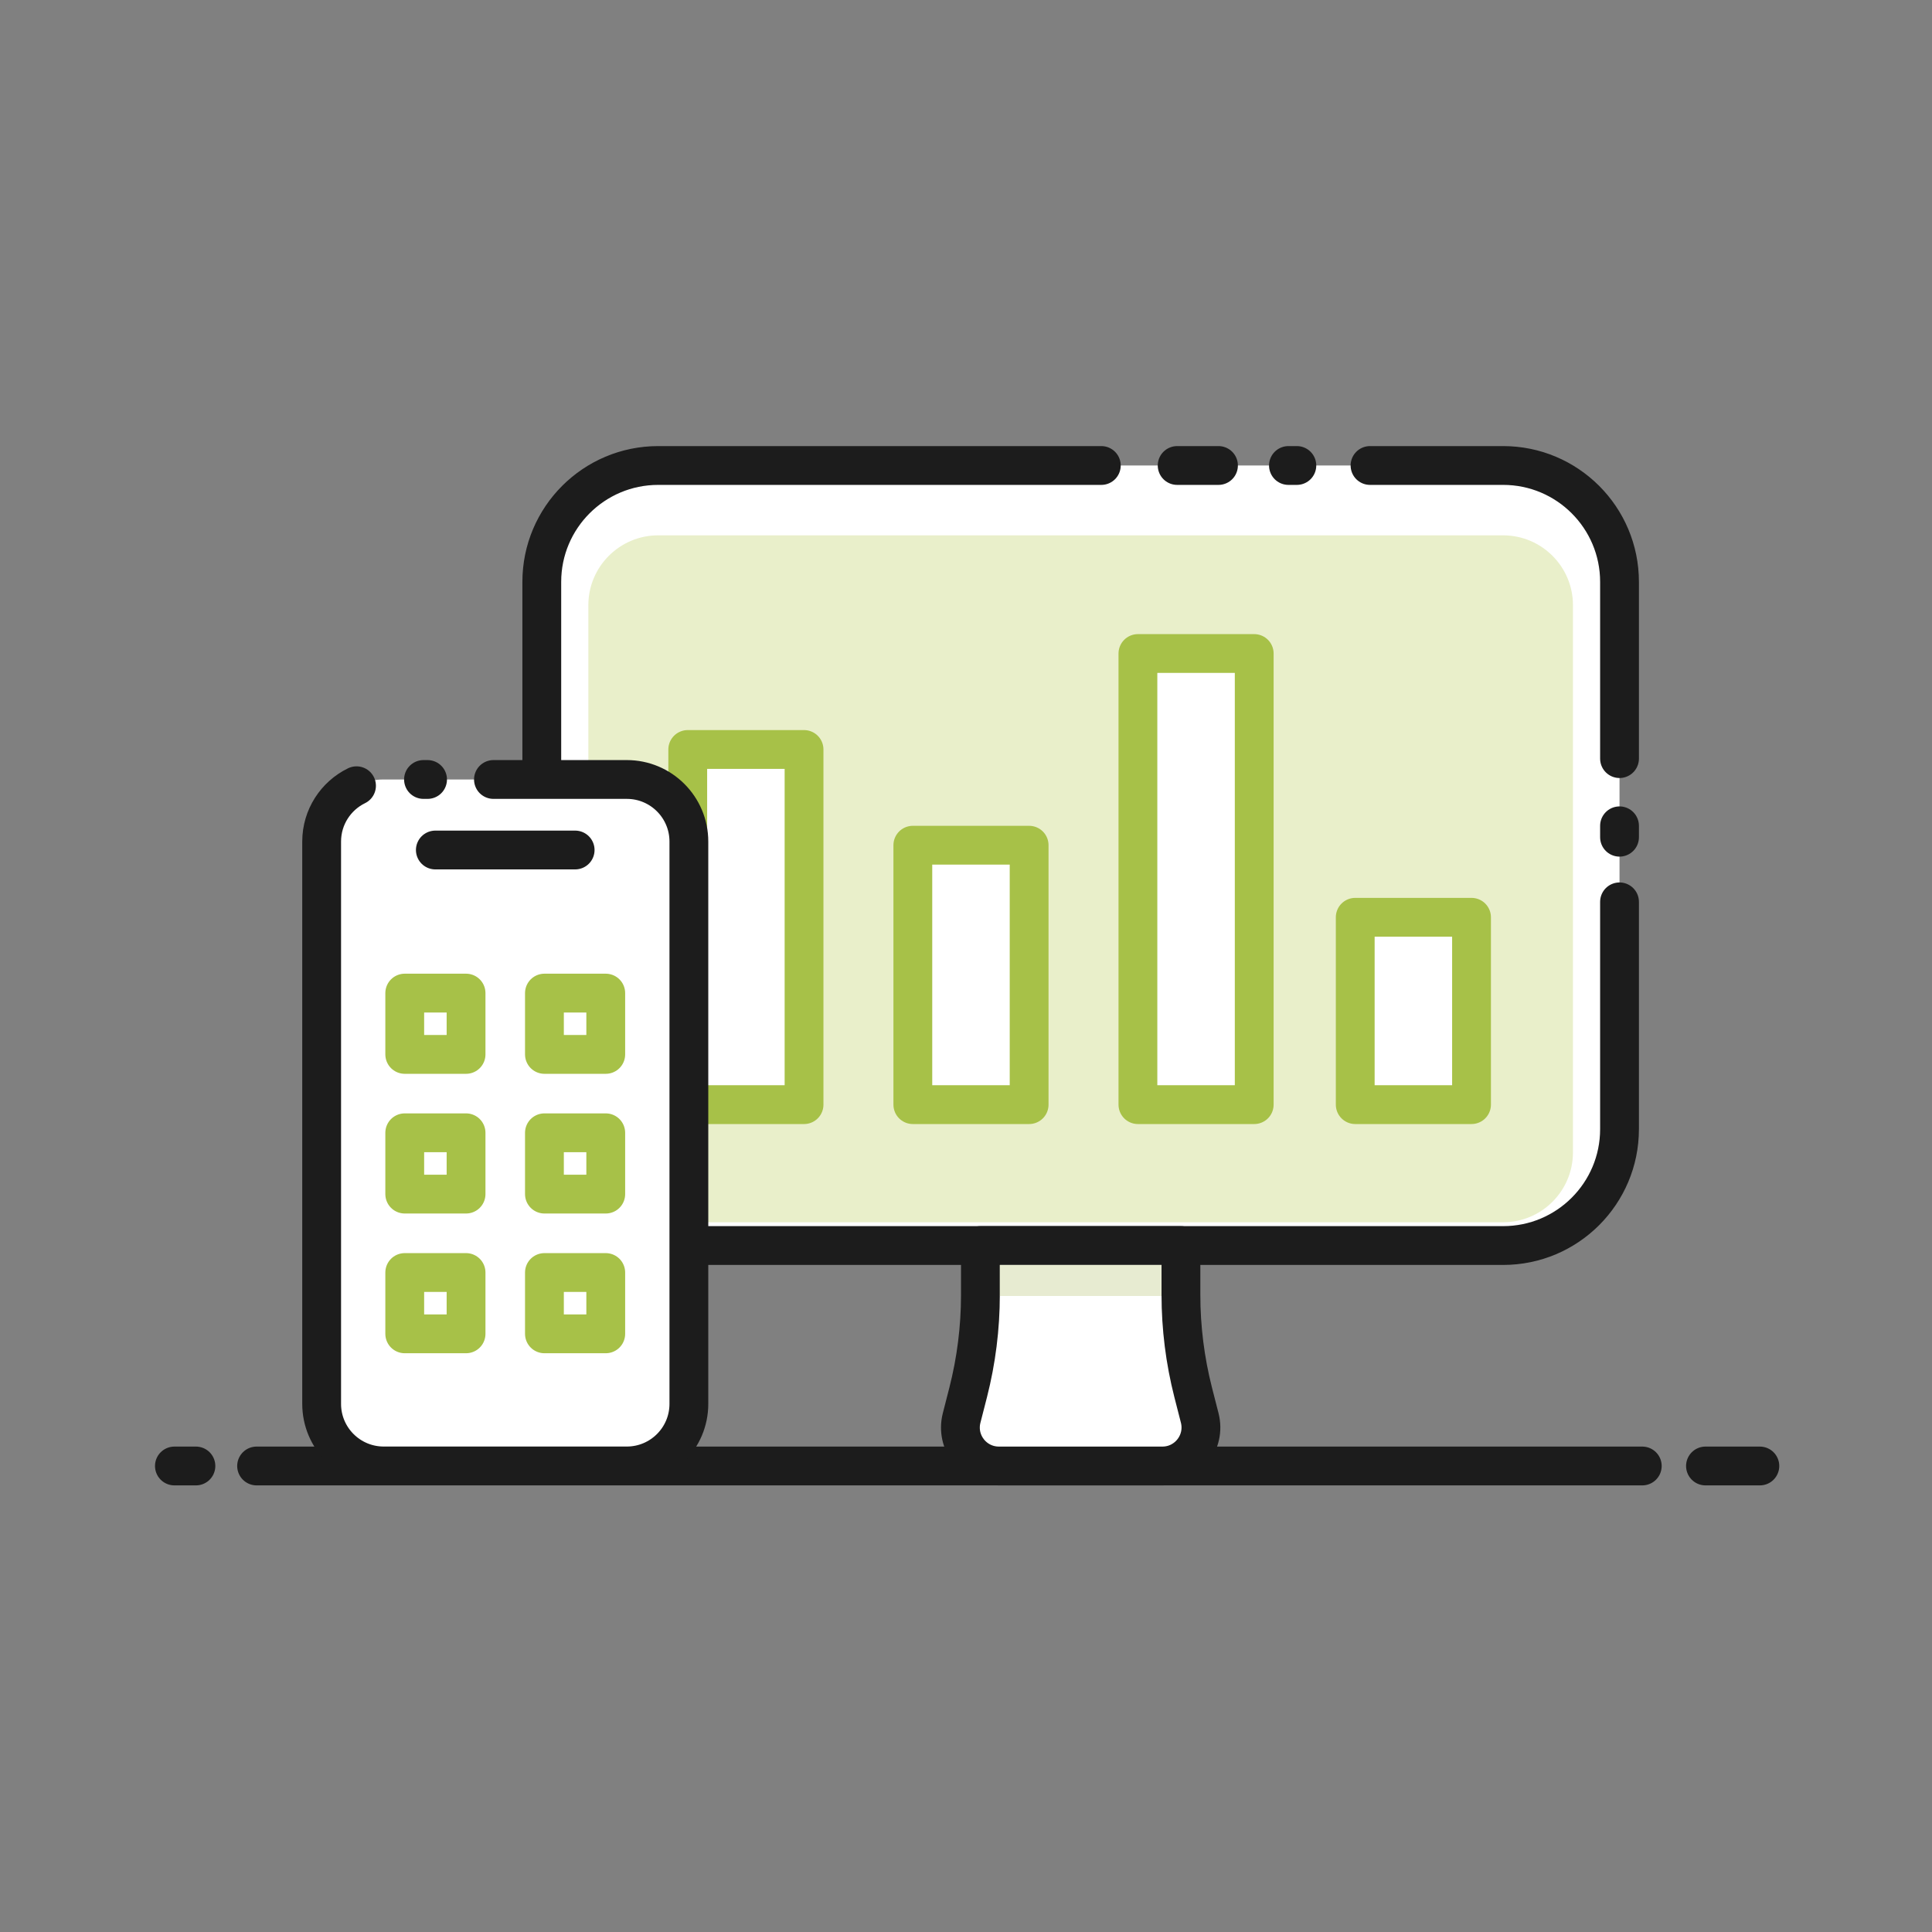 <?xml version="1.0" encoding="utf-8"?>
<!-- Generator: Adobe Illustrator 24.0.3, SVG Export Plug-In . SVG Version: 6.00 Build 0)  -->
<svg version="1.1" id="Layer_1" xmlns="http://www.w3.org/2000/svg" xmlns:xlink="http://www.w3.org/1999/xlink" x="0px" y="0px"
	 viewBox="0 0 512 512" style="enable-background:new 0 0 512 512;" xml:space="preserve">
<rect x="0" y="0" width="512" height="512" fill="#808080" stroke="none"/>
<style type="text/css">
	.st0{fill:none;stroke:#1C1C1C;stroke-width:10.284;stroke-linecap:round;stroke-linejoin:round;stroke-miterlimit:10;}
	.st1{fill:#FFFFFF;}
	.st2{fill:#E9EFCA;}
	.st3{fill:#FFFFFF;stroke:#A7C148;stroke-width:10.284;stroke-linecap:round;stroke-linejoin:round;stroke-miterlimit:10;}
	.st4{fill:#FFFFFF;stroke:#1C1C1C;stroke-width:10.284;stroke-linecap:round;stroke-linejoin:round;stroke-miterlimit:10;}
	.st5{opacity:0.3;fill:#AFBC66;}
</style>
<g>
	<g>
		<line class="st0" x1="451.97" y1="388.5" x2="466.38" y2="388.5"/>
		<line class="st0" x1="68" y1="388.5" x2="435.22" y2="388.5"/>
		<line class="st0" x1="46.22" y1="388.5" x2="51.92" y2="388.5"/>
	</g>
	<g>
		<path class="st1" d="M398.34,330.08H174.43c-17.04,0-30.85-13.81-30.85-30.85V154.21c0-17.04,13.81-30.85,30.85-30.85h223.91
			c17.04,0,30.85,13.81,30.85,30.85v145.01C429.19,316.27,415.38,330.08,398.34,330.08z"/>
		<line class="st0" x1="341.45" y1="123.36" x2="343.68" y2="123.36"/>
		<line class="st0" x1="311.96" y1="123.36" x2="322.91" y2="123.36"/>
		<path class="st0" d="M429.19,239v60.23c0,17.04-13.81,30.85-30.85,30.85H174.43c-17.04,0-30.85-13.81-30.85-30.85V154.21
			c0-17.04,13.81-30.85,30.85-30.85h117.43"/>
		<line class="st0" x1="429.19" y1="218.85" x2="429.19" y2="221.87"/>
		<path class="st0" d="M363.07,123.36h35.27c17.04,0,30.85,13.81,30.85,30.85v46.83"/>
		<path class="st2" d="M174.43,323.91c-10.21,0-18.51-8.3-18.51-18.51V160.38c0-10.21,8.3-18.51,18.51-18.51h223.91
			c10.21,0,18.51,8.3,18.51,18.51V305.4c0,10.21-8.3,18.51-18.51,18.51H174.43z"/>
		<rect x="182.26" y="198.62" class="st3" width="30.82" height="94.12"/>
		<path class="st4" d="M308.05,388.5h-43.33c-6.66,0-11.53-6.27-9.88-12.72l1.74-6.8c2.15-8.44,3.24-17.12,3.24-25.84v-13.06h53.14
			v13.06c0,8.71,1.09,17.39,3.24,25.84l1.74,6.8C319.58,382.23,314.7,388.5,308.05,388.5z"/>
		<path class="st5" d="M264.95,335.22v7.92c0,0.1-0.01,0.21-0.01,0.31h42.87c0-0.1-0.01-0.21-0.01-0.31v-7.92H264.95z"/>
		<rect x="241.91" y="223.99" class="st3" width="30.82" height="68.75"/>
		<rect x="301.56" y="173.19" class="st3" width="30.82" height="119.55"/>
		<rect x="359.15" y="243.09" class="st3" width="30.82" height="49.65"/>
		<path class="st1" d="M101.68,206.57h64.42c9.09,0,16.45,7.37,16.45,16.45v149.02c0,9.09-7.37,16.45-16.45,16.45h-64.42
			c-9.09,0-16.45-7.37-16.45-16.45V223.02C85.23,213.93,92.6,206.57,101.68,206.57z"/>
		<path class="st0" d="M130.77,206.57h35.34c9.09,0,16.45,7.37,16.45,16.45v149.02c0,9.09-7.37,16.45-16.45,16.45h-64.42
			c-9.09,0-16.45-7.37-16.45-16.45V223.02c0-6.5,3.77-12.12,9.24-14.79"/>
		<line class="st0" x1="112.23" y1="206.57" x2="113.31" y2="206.57"/>
		<line class="st0" x1="115.37" y1="225.26" x2="152.42" y2="225.26"/>
		<g>
			<rect x="107.26" y="263.18" class="st3" width="16.25" height="16.25"/>
			<rect x="144.28" y="263.18" class="st3" width="16.25" height="16.25"/>
		</g>
		<g>
			<rect x="107.26" y="300.2" class="st3" width="16.25" height="16.25"/>
			<rect x="144.28" y="300.2" class="st3" width="16.25" height="16.25"/>
		</g>
		<g>
			<rect x="107.26" y="337.23" class="st3" width="16.25" height="16.25"/>
			<rect x="144.28" y="337.23" class="st3" width="16.25" height="16.25"/>
		</g>
	</g>
</g>
</svg>
